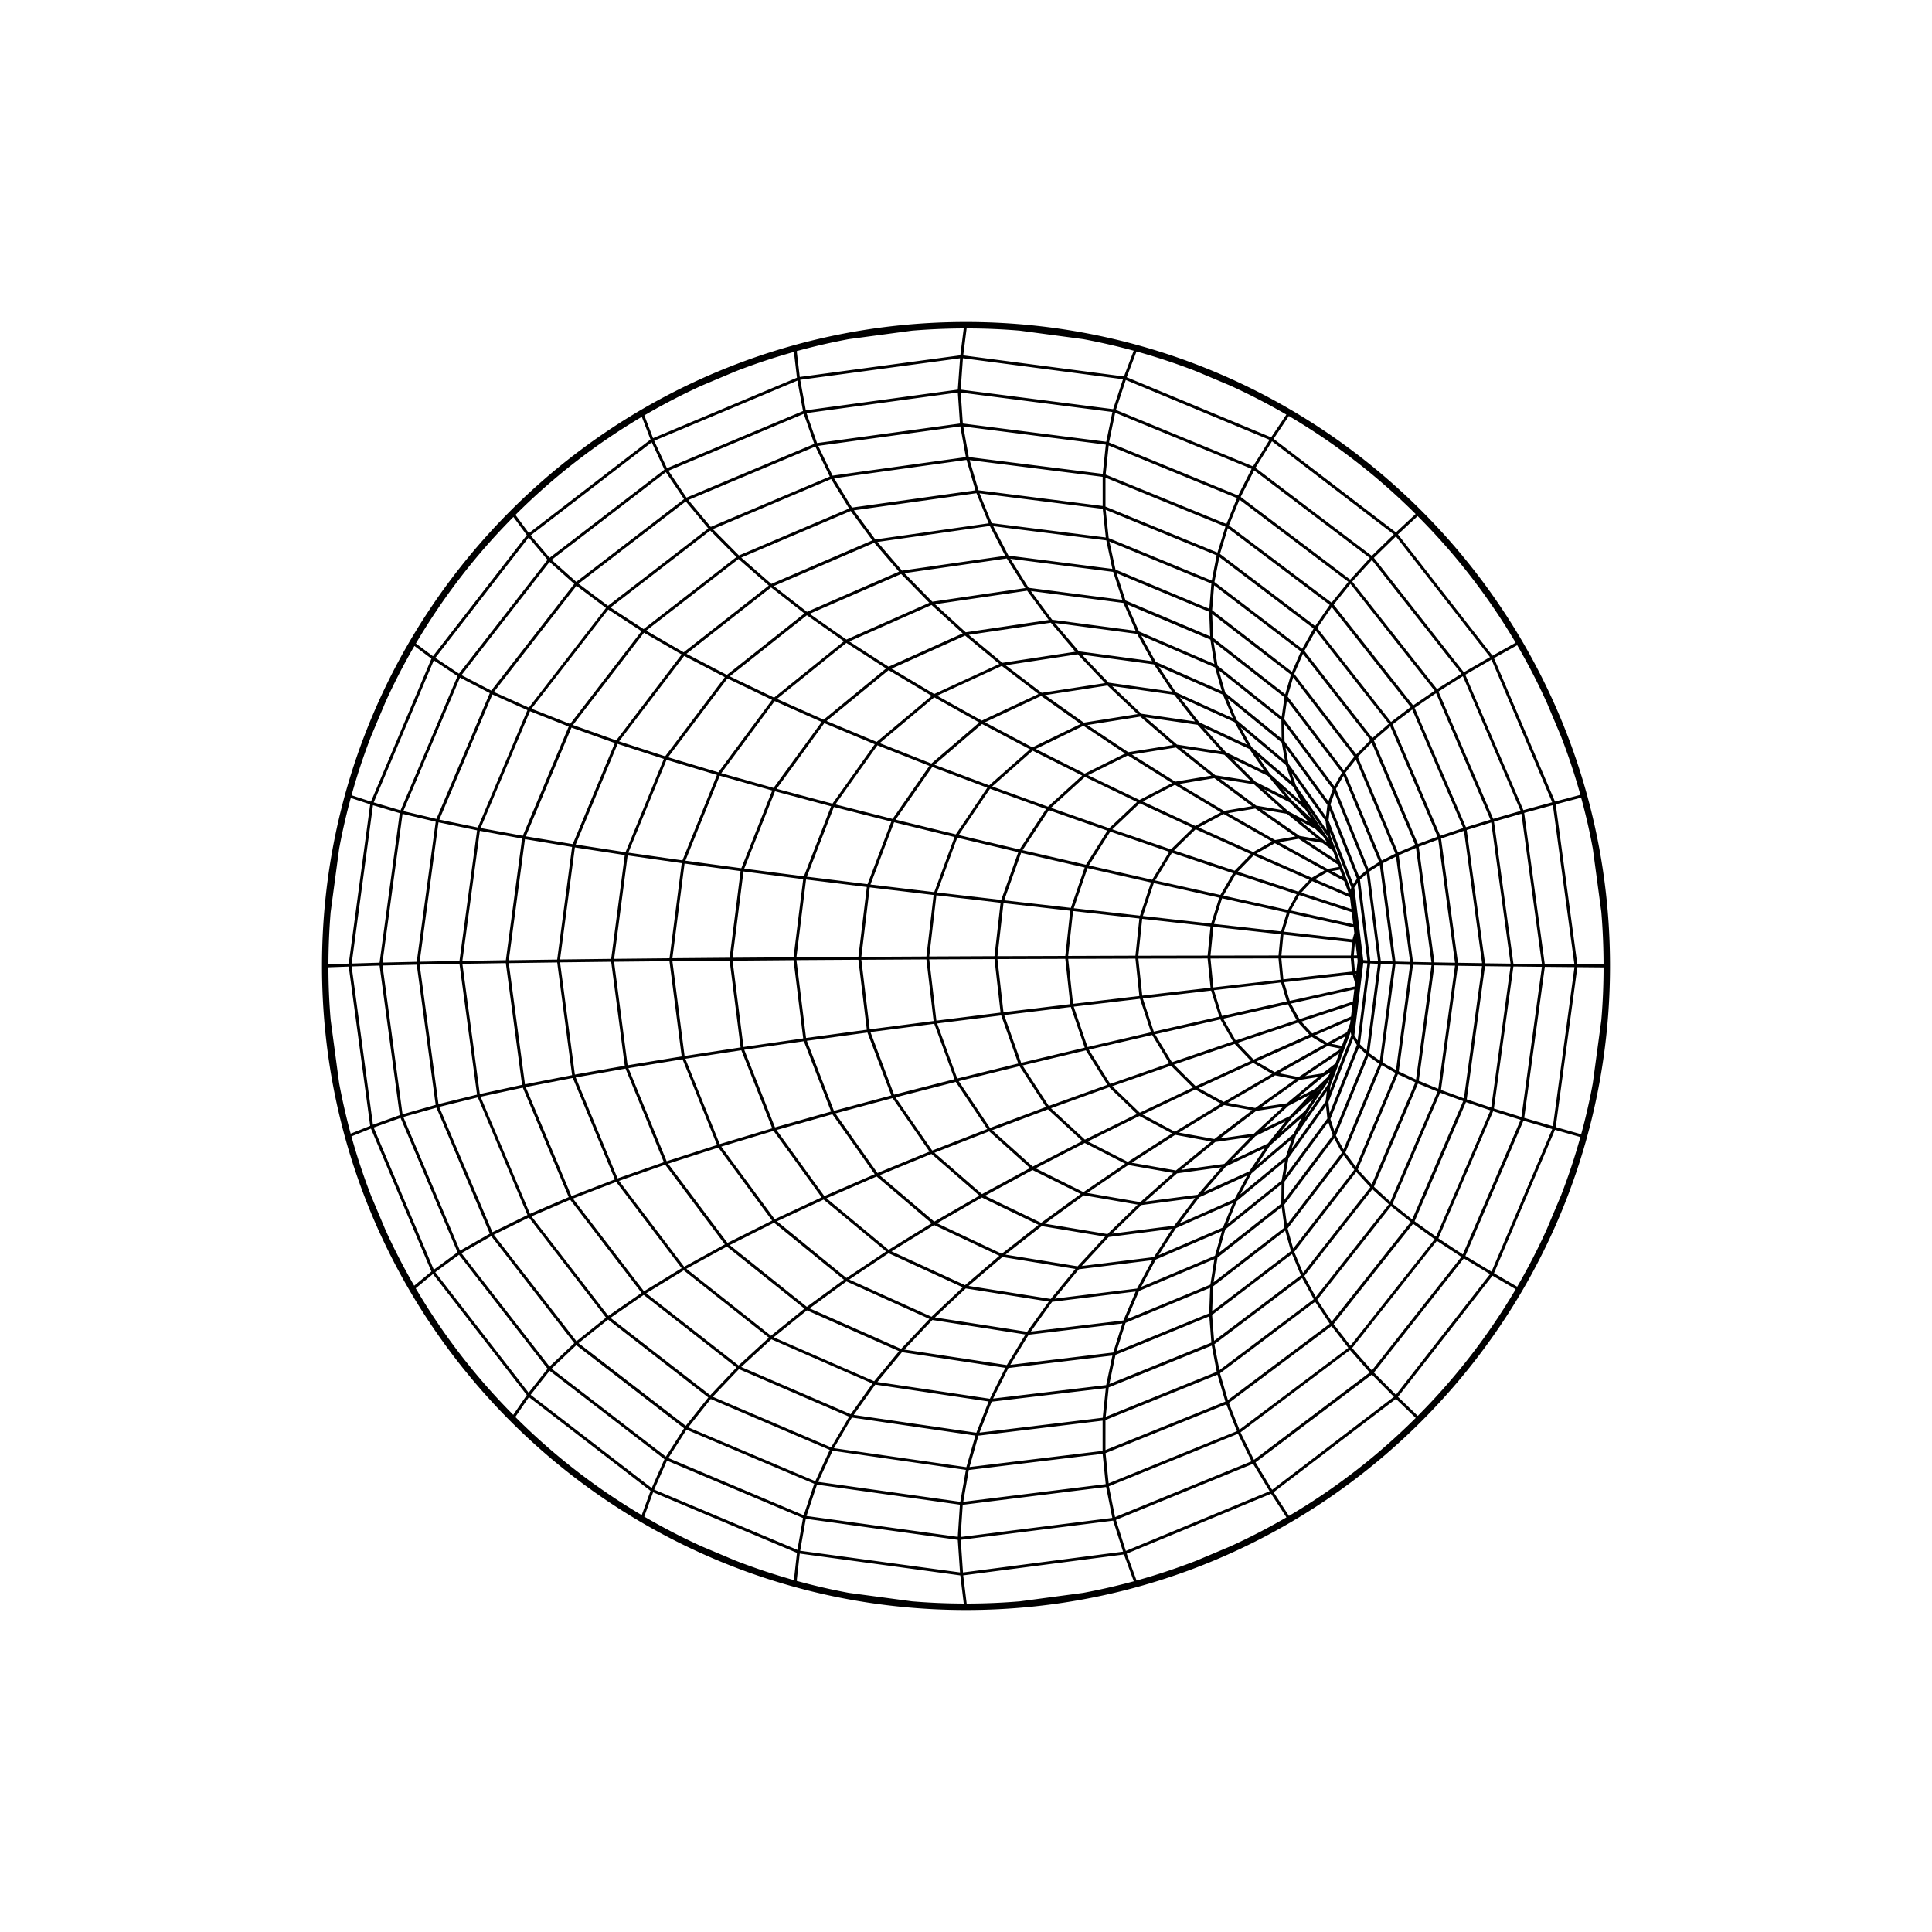 <svg id="Abstract_Shape" data-name="Abstract Shape" xmlns="http://www.w3.org/2000/svg" viewBox="0 0 1500 1500"><path d="M750,250c-276.14,0-500,223.86-500,500s223.86,500,500,500,500-223.86,500-500S1026.14,250,750,250Zm486.69,409.08,6.57,49q1.68,20.24,1.73,40.74l-10.38-.09-10-.08L1207.86,624.5l19.71-5.22Q1233,639,1236.69,659.08Zm-364.5,366.13-71.84,8.62,16.53-23.1,64.84-8Zm1.68,1.87,65.69-27.22c-.72,19.42-.58,15.67-.74,19.8l-71.94,29.51Zm7.81-537.34-64.8-8.59-16.46-22.28,71.77,9.25ZM866.92,445,938.82,475l.74,19-65.69-27.81C871.09,457.74,872.17,461.06,866.92,445Zm214.25,301.45-9.09-.31c-1.3-10-7.67-59.29-9-69.41l8.19-5.17Zm-7.78-76.13,10.49-5.28,10.93,81.78-11.37-.3ZM1021.3,845.24,1008,852.06l19.9-16.68,5.07-2.74-2.4,3.7Zm4-.74c-.42.67-.14.32-3.07,3C1023,846.69,1022.41,847.28,1025.31,844.5Zm-21,35.84-28.14,23.93,9.9-14.89,24.54-21.62C1006.76,875.4,1008.07,872.78,1004.28,880.34Zm25.9-33.27-1,8-26.52,37,3.51-10.56Zm21.77-93-.9-10h2.78c.31,2.55.41.56-.7,9.87Zm.9,2.15c0,.23-.12,1-.15,1.25-.28-1-.23-.84-.33-1.19Zm-1.8-14.4.9-10,.43,0,1.19,9.94Zm.42-52.76,2.49-3.61,7.61,60.17-3.16-.23Zm0,35.44c-.42,1.5-.07.27-1.38,4.87l-53.21-6,4.36-14.38L1051,720Zm-56.85-1.34-52.09-5.81c2.16-6.84,1.16-3.7,6.27-19.91l50.25,11.1Zm1.81,2.46,53.27,6c-.1,1.06-.82,9.11-.92,10.24l-53.92,0Zm-114.9,18.66,3.05,29-51.47,6.09-3.8-34.92Zm-52.22-2.09,3.8-34.85,51.47,5.79L881.55,742Zm54.48,2.09,53.77-.11,2.27,22.67-53,6.16Zm53.77-2.35-53.77.11,3-28.66,53,5.92Zm4.49-22.38,52.15,5.82-1.59,16.48-52.8.08Zm-1.79-2.45-52.95-5.92,8.48-25.56,50.82,11.33Zm-43.44-33.54,13.07-21.48,47.37,15.87-9.77,16.9Zm14.68-23.31,16.78-16.41,42.84,19.31L958.62,676Zm19.09-17.83L950.14,632l37.38,21.37L973,661.52Zm22.83-11.09,21.15-3.57,31.06,21.67L990,652.21Zm-6-26.56,26.19,4.16L996,629l-20.7-3.51Zm24.66,21.14-21.7,3.66L915.44,608.7l27.37-4.57Zm-24.2,4.78L928,641.25l-40.79-19,25-12.92Zm-21.76,12.15-17,16.61L863.6,643.87l21.31-20.18Zm-18.38,18.5c-2.57,4.23-10.71,17.58-13.21,21.7l-49.12-11.1L862,645.67Zm-14.13,23.79-8.56,25.8-51.39-5.79L844.35,674Zm-62.23,19.75L779.64,699c3.18-8.87,6.39-17.86,13.18-36.86l49.34,11.38Zm-.47,2.21-3.83,35.11-52.66.18,4.68-41.2Zm-3.83,37.35,3.83,35.18L779.1,785.9l-4.68-41.29Zm4.3,37.38c1.19,3.48,9.63,28.2,10.78,31.58l-49.34,11.77-13.18-37.07Zm2.27-.28,51.4-6.08c3.62,11,2,5.92,8.57,26l-49.27,11.45C843.18,809.44,835.14,785.88,833.65,781.53Zm60.87,22,13.23,22-45.79,16L845.4,814.93Zm14.61,23.85,17,16.95-41.23,19.55-21.35-20.56ZM928,845.89l19.9,11-35.72,21.78-25-13.37ZM950.38,858,972.17,862l-29.36,22.34-27.48-5Zm24.93,4.5,20.88-3.17-22.58,20.81-26.41,3.75Zm-.72-2.26-21.26-4L990,834.89l15.76,3.12Zm-24.45-4.71-19.58-10.78L973,825.25l14.57,8.46Zm-21.83-12.21-16.82-16.75,47.13-16.08,12.54,13.16Zm-18.39-18.58L896.82,803l50.68-11.55,9.79,17.11Zm-14.11-23.8c-2.9-8.79-1.78-5.38-8.49-25.73l53-6.14,6.35,20.29Zm44-56.75,52.8-.08,1.59,16.53-52.15,6C941,756.05,941.58,761.65,939.83,744.16Zm10-48.81,9.65-16.69,47.25,15.59-6.78,12.18ZM961,676.81l12.33-12.7,43.29,19-8.6,9.18Zm14.58-14.16,14.23-8,38.45,21.16-9.81,5.68Zm55,14.44,13,6.93,3.66,9.91L1021,682.62Zm3.36-.75,6.39-1.14,2.09,5.66Zm-3.19-1.7-37.62-20.71,15.16-2.7,30.65,20.21.6,1.63ZM979.6,628.51l19.56,3.32,24.1,19.71L1009,649Zm1.58-15.81L1001.43,623l14.82,15.38-16-8.5Zm-6.4-5.76-18.11-18.05,27.81,13.57,13.35,16.17Zm-3.91-.73-27.31-4.33-26.26-21L950.58,586Zm-30.44-4-27.95,4.67-33.62-21.09L913,580.35ZM910,608l-25.31,13.1-40-19.24,31-15.39Zm-27.24,14.66c-7.85,7.43-13.34,12.61-21.54,20.38L816,627.17l26.35-24Zm-23,22.26L843.1,671.4l-49.18-11.33L814.33,629ZM791.6,659.53l-47.22-11.17,24.27-36,43.51,15.79Zm-1,2.07-13.27,37.11-49.75-5.78,15.65-42.53Zm-13.76,39.31-4.71,41.47-50.66.23,5.55-47.49Zm-4.71,43.71,4.71,41.55-49.82,6.25c-2.59-22.2-1-9-5.55-47.57Zm5.2,43.75,13.27,37.32-47.38,11.67L727.6,794.6Zm14.24,39.39,20.57,31.68-43.52,16.29L744.37,839.4Zm2.31-.55,49.19-11.74,16.7,26.78-45.47,16.4Zm67.29,16.91,21.57,20.77-40.4,19.92L816,860.43Zm23.48,22.33L910,880l-34.35,22.07-31-15.88Zm27.8,14.64,28,5.15L913,908.75l-34.26-6Zm31.08,5.55,27.45-3.9-20.43,20.94-33.46,4.61Zm31.22-4.55,23.33-11.44-13.63,17.08-28.22,13.34Zm5.76-5.32,19.75-18.2,16.46-8.47-15.33,16.43Zm18.62-20.19-19.83,3,29.61-21.11,14.54-2.3Zm14.18-21.06,26.43-17.77-2.88,7.89-10.05,7.74Zm-5.07.7-15.27-3,37.72-21.11,10.36,2.07Zm25.53-25.8,10.77-5.82-2.71,7.43Zm-3.24-.8-9.61-5.76,27.64-12.07-.32,2.67c-1,2.71-.45,1.22-2.54,7Zm-2.26,1.26-38.49,21.54-14.3-8.3L1018.43,805Zm-55,11.76-12.36-13,47-15.75,8.63,9.39Zm-13.87-14.83-9.66-16.9,50.12-11.26,6.8,12.34Zm-10.63-19-6.27-20.05,52.09-6,4.43,14.72Zm46.06-44.75,53.92,0,.92,10.26-53.27,6.05Zm7.32-37.15,6.67-12,40.68,13.3,1.12,9.35Zm8.16-13.84,8.43-9,29.39,12.68,1.08,9Zm38.39-2.25-15.81-42.07-.35-2.66,16.55,42.75C1048.82,690.51,1048.9,690.1,1048.75,690.84Zm-14.26-30.63c.83,1.25.26-.05,3.12,7.69l-23.95-15.79,13.18,2.34Zm-25.33-23.1,12.13,6.47,6.13,6,2.78,4.19C1027.17,652,1030.39,654.48,1009.16,637.11Zm-6.24-15.82-7.4-9,17.78,15.93,4.69,7.07Zm1.36-10.24,6,11.5L986,600.81l-9.38-13.63Zm-1.36-10.64,26.28,37c.24,1.79,0,.38.93,7.13l-23.94-34.75Zm-21.07-1.73L951.8,584l-16.94-19L970,581.52ZM948.2,583.36l-34.38-5.25-24.53-21.24,40.53,5.87Zm-37.42-4.92L876,584l-31.75-21.1,41.08-6.52Zm-37.27,6.61-31.34,15.58-38-19.12,37-18Zm-33.3,17.1-26.59,24.17-43.26-15.7,31.4-27.78ZM768,609.75l-42.44-16,36.88-31.64,37.22,19.64Zm-1.48,1.83-24.43,36.23-46.75-11.43,28.47-40.92Zm-25.43,38.29c-7.74,21-4.77,13-15.74,42.79l-49.52-5.91c5.81-15.31,13.34-35.13,18.35-48.34Zm-16.24,45-5.58,47.77-50.52.26,6.5-53.94Zm-5.58,50c1.7,14.59,1.16,9.89,5.58,47.84l-49.6,6.46-6.5-54Zm6.08,50,15.75,43-46.92,12-18.36-48.58ZM742.06,840l24.44,36.58-42.72,16.69L695.29,852ZM768,878.38l31.69,28.48L762.41,927.1,725.49,895Zm2.36-.89,43.29-16.19,26.62,24.6-38.48,19.84Zm71.84,9.93,31.38,16.07-32.4,22.08-37.08-18.5ZM876,904.53l34.85,6.12-25.53,22.68-41.17-7.1ZM913.82,911l34.5-4.75-18.5,21.36-40.68,5.32Zm38-5.36L982,891.37l-12,18-35.44,16.13ZM994,879.35l8.9-11.14,16.76-15.34-6.38,9.5ZM1032.94,843l15.75-41.68.46,2.6-16.67,42.85Zm16-53.77-30.11,13.14-8.46-9.2L1050,780.06Zm-40,2.06-6.68-12.13,49.23-11-1.13,9.42Zm-7.61-14.22-4.36-14.49,53.21-6,1.9,6.74-.31,2.57Zm57.13-29.42,3.2.23c-.85,6.76-6.85,54.09-7.6,60l-2.52-4.12Zm-2.5-64.78,5.17-4.49,8.75,67.67-6-.27C1063,739.33,1056.8,690,1055.89,682.85Zm-.73-2.34-22.24-55.92,3.16-9,24.48,60.25Zm-1.72,1.74-2.85,4.13c-5.41-14-13.36-34.49-19.17-49.5.22-1.83.69-5.89.9-7.72Zm-21.75-30.41c-18.41-27.67-16.41-24.6-17-25.7l16.14,23.42ZM1029.5,634l-29.16-41.09-2.21-12.43,32.43,44.44Zm-31.18-40,4.43,12.75-31.08-26.85c-2.75-5-1-1.86-8.49-15.37Zm-30.18-15.86-37-17.36c-1.5-1.92-12.53-16.1-15.15-19.48l42.52,19.37Zm-40.34-18-41.62-6-22.66-21.48,48.15,6.77Zm-44.56-5.71-41.73,6.62-30.15-21.37,48.47-7.45ZM839,562.08l-37.43,18.16L764.77,560.8l43.57-20.48Zm-76.73-2.6-34.64-19.35L777.78,517,806.3,538.8Zm-2,1.46-37.16,31.88L683,576.94l42.33-35.55Zm-38.68,33.69L693,635.81,648.6,624.53l32.64-45.88ZM692,637.86l-18.45,48.61-47.1-5.81,21-54.12Zm-19,50.81-6.54,54.23-48.09.3,7.45-60.35Zm-6.54,56.47L673,799.46l-47.19,6.42-7.44-60.44Zm7,56.51L692,850.5l-44.55,11.94-21-54.37ZM693,852.55c2.79,4,25.5,37,28.67,41.55l-40.41,16.61-32.66-46.26Zm30.17,43.36,37.19,32.36-35,20.2L683,912.42Zm39.16,33.82,44,21.24-28.58,22.45-50.15-23.68Zm2.41-1.33,36.89-20L839.08,927l-30.75,22.4Zm76.79-.35,41.8,7.21c-19.6,19.09-15.58,15.17-23.48,22.88l-48.56-8.06Zm44.67,7.54,41.7-5.46L911.66,951.6l-48.27,6.2Zm44.93-6,37.13-16.9L958.48,931l-42.71,18.91C916.76,948.57,915.66,950,931.11,929.57ZM971.68,911c8.34-7.1,6.15-5.24,31.17-26.5-2.37,7.13-1.38,4.14-4.53,13.63l-35.38,29.23Zm28.66-11.77,29.14-40.7,1.08,9.85-32.49,44.16Zm12.82-31.61c2.53-5.07.11-1.19,14.37-22.4,2.18-3.23,1-1.5,4.84-7.2l-1.53,4.17Zm37.37-61.1,2.92,4.77c-12.48,31.24-20.34,50.9-21.1,52.82,0-.2-.9-8.22-.93-8.46Zm4.59,6.63,5.46,5.31-24.46,60-3.21-9.69C1035.46,862.37,1052.54,819.61,1055.12,813.15Zm.76-2.38,7.95-62.77,6,.28-8.74,67.54Zm6.56-136.28-25.19-62,5.82-10.16,27.71,66.88Zm-26.55-64.11-38.78-52,2.08-14.62,42.7,56.16Zm-1.14,2.23-3.38,9.63-34.08-46.71-.18-13.44Zm-37.11-22.1-37.43-31.38-7.08-16.88,42,34.26Zm-46.3-52.61c-2.75-9.51-1.92-6.67-5-17.43l48.52,38.72.2,14.33Zm5.81,19.71L913,537.52l-13.41-20.16,49.88,22ZM910,537,860.75,530,840,508.28l55.87,7.55C899.36,521,907.06,532.58,910,537Zm-52.05-6.65-49.16,7.55-28-21.4,55.93-8.51Zm-79.66-15.75-26.16-21.72,63.72-9.43,19.07,22.54Zm-2.41.91-50.57,23.31-33-19.71,57-25.66Zm-52.56,24.73L680.64,576l-38.86-16.23,48.15-39.47Zm-44.17,37.59-32.83,46.15-43.36-11.56L640,561.45ZM645.24,626l-21.12,54.41-46.28-6c2.7-6.79,21.55-54.18,23.88-60.06Zm-21.65,56.6-7.48,60.65-47.33.35,8.46-67Zm-7.48,62.89c.31,2.54,5.22,42.35,7.49,60.73l-46.36,6.66-8.46-67Zm8,62.92L645.25,863l-43.53,12.3L577.83,815Zm22.16,56.7,32.85,46.53-39.12,17L602.9,877.34Zm34.36,48.31,42.67,36.3-33.39,20.63-48.17-40Zm44.64,37.72L775.88,975l-26.62,22.8-57.07-26.25Zm53,24.81,56.68,9.25-19.13,23.3L752,998.39Zm2.37-1.88,28.13-22.11L858,960.1l-21.35,23.08Zm80.13-13.65L910,954.07,895.9,976l-56,6.92ZM913,953.54,957.21,934l-7.71,19-50,21.53Zm38.32,1L995,919.38l-.21,15.1-48.57,38.28Zm1.67-4.22,7.2-17.76,37.45-30.95c-.27,1.6-2.3,13.5-2.53,14.84Zm44.27-32.89,34-46.28,3.42,10.35L997.1,931.61C997.14,929,997.25,920.91,997.29,917.39Zm38.56-33.66,6.05,11.2-42.69,55.78c-.36-2.61,0,.08-2.1-15.38Zm1.4-2.14,25.16-61.67,8.39,5.92-27.7,66.6Zm25.85-63.93,9-69.29,9.11.3-9.87,74.79Zm20.33-68.92,11.39.3c-1.27,9.48-9.67,72.27-10.93,81.68l-10.5-5.89ZM1086,664l13.37-5.68,12,88.83-14.31-.3C1095.81,737.37,1087,671.44,1086,664Zm-.63-2.17-31.15-74.17,10.77-11,33.82,79.51Zm-2,.94-10.6,5.34L1044.52,600l8.09-10.36ZM1043.25,598l-43.56-57.28,4.34-14.86c4.71,6.12,42.15,54.71,47.46,61.59Zm-45.4-59-56-43.8-.72-18.58,61.15,47.18Zm-.59,2.38c0,.09-2.14,15.06-2.16,15.15l-49.81-39.76-3-18.36Zm-48.64-4.85-51.26-22.64-11.29-20.46,57.25,24.76C947.12,531.37,946.36,528.73,948.62,536.55Zm-54.11-23.18-56.9-7.68-18.62-22,63.81,8.46Zm-80.26-32-64.45,9.55L726,469.12l71.49-10.49Zm-66.82,10.41-57.51,25.88L659.4,498l63.86-28.31ZM687.92,519l-48.46,39.74-36.21-16.12,53.87-43.46Zm-50,41.5L600.6,611.74,560,600.31l41.47-56Zm-38.36,53.24-24,60.36-43.41-5.85,26.68-66ZM575,676.32l-8.5,67.27-44.45.38c.94-7.3,8.52-66.22,9.45-73.51ZM519.81,744l-43,.44,10.49-80.29,42,6Zm-45.29.46-39.68.47c1.13-8.54,10.06-76.07,11.51-87l38.72,5.94Zm0,2.24c3.6,27.58,6,45.7,10.54,80.73l-38.73,6.87c-1.33-10.09-10-76.06-11.51-87.13Zm2.25,0,43-.44,9.5,73.94-42,6.88Zm45.29-.46,44.45-.38,8.5,67.35-43.5,6.64Zm53.49,69.16,24,60.61-40.75,12.25L532.12,822ZM600.61,878l37.32,51.6-36.45,17L560,890.21Zm38.85,53.36L688,971.6l-30.84,20.61-53.89-44ZM689.93,973l57.53,26.46-24.21,22.88-63.91-28.91Zm59.88,27.33,64.48,10.19L797.45,1034l-71.54-11.14Zm69.09,7.92c14.62-17.81,11.11-13.53,18.72-22.79l56.94-7.05-11.76,22Zm78.47-30.34,51.29-22.08-5.34,19.13L886,999.17Zm47.92-1.52,49.8-39.25c1.54,11.26.91,6.65,2.17,15.92l-55,42.5Zm52.54-20.94,4.45,15.93-61.16,46.72.73-19.36Zm1.86-1.66,43.53-56.87c5.74,7.78,3.94,5.35,8.28,11.24l-47.45,61.2Zm44.82-58.89L1072.73,827l10.63,6-30.72,72.9ZM1085.36,834l13.47,6.35L1065,919.65l-10.8-11.73Zm.64-2.18c.55-4.1,10.53-78.71,11.07-82.74l14.33.3c-1.26,9.33-10.54,77.82-12,88.75Zm15.52-174.38,15.15-5.64,13,95.68-16-.29Zm-.62-2.16-34.18-80.36,12.69-11,36.68,85.7ZM1065.53,573l-52.83-67.7,8.84-15.65,56.76,72.28Zm-1.64,1.54L1053,585.72l-48.15-62.48,6.77-15.65Zm-60.78-52.91-62-47.87,1.17-14.59.38-4.72L1010,505.77Zm-60.29-6.09-58.46-25.29-9.24-21,64.62,27.35Zm-3.9-42.89-10.66-4.46-62.19-26-4.72-21.8,79.15,32.65Zm-67.57-6.91-72.72-9.37-14.19-22.55L864.25,444Zm-75.25-9.18-72.22,10.6L702.22,445l79.45-11.41ZM721.54,468l-64.37,28.54-28.52-20,71-30.9Zm-66.36,29.88L601,541.61l-34.39-16.5,59.84-47.46Zm-55.76,45.48-41.7,56.29-39-11.73,46.07-61.16Zm-42.77,58.31L529.85,668l-42-6,29.64-72.07Zm-71,60L447,655.7l32.51-78.16,35.91,11.67Zm-40.93-6.28-36.49-6.07,35.48-84.43,33.67,12C475.37,581.58,446.17,651.8,444.69,655.34Zm-.56,2.18c-1.34,10.21-10.42,78.86-11.56,87.43l-37.56.52,12.56-94Zm-11.55,89.67c1.31,10,10.36,78.41,11.56,87.51l-36.57,7.11c-1.41-10.54-11.26-84.33-12.56-94.1Zm12.12,89.68,32.66,78.75-33.69,13L408.18,844Zm2.26-.41,38.66-6.86,29.78,72.65-35.93,12.6Zm40.93-7.24,42-6.87,26.81,66.55-39.13,12.63Zm69.84,61.69,41.71,56.68L564.81,965,518.73,903.5ZM601,949.32l54.23,44.24-28.8,21.06c-5.26-4.2-53.19-42.59-59.87-47.94Zm56.2,45.57,64.4,29.13-22,23.25-71-31.47Zm66.7,29.95,72.25,11.25-14.47,23.76-79.5-12Zm74.75,11.45,72.74-8.72-7.13,22.52-79.85,9.59C796.52,1039.77,793.92,1044,798.63,1036.29Zm67.44,15.64L938.92,1022l1.58,20.39-79.17,32.13Zm73.67-54.57-64.67,26.8,9.29-21.87,58.47-24.71Q941.27,987.54,939.74,997.36Zm63.35-23.79c6,14.38,4.57,11,6.89,16.6L942.64,1041l-1.56-20.09Zm1.76-1.61L1053,909.89l10.92,11.85-52.25,66.6Zm60.66-48.64L1078.32,935l-56.75,72-8.88-16.33Zm1.21-1.93,34.17-80.12,15.22,6.26L1079.43,933Zm34.8-82.28,12.13-89.66,16,.29-13,95.6Zm17.3-188.06,17.78-6,14.05,102.73-18.7-.28Zm-.61-2.16-37-86.44,15.21-11.56,39.6,92ZM1080,560.53l-57.26-72.92c.51-.73,10.74-15.57,11.24-16.31l61.28,77.63Zm-58.9-74.48-73.9-56,6.1-20,79.09,59.6C1021.56,485.43,1023.68,482.35,1021.14,486.05Zm-1.2,1.91L1011,503.74l-68.1-51.88,3.78-19.38Zm-79.1-37.19-80-33-2.36-22,86.17,35.39Zm-77.18-9.07L783,431.38l-11.83-22.85,87.76,11Zm-83.15-10.17L700.32,443l-19.09-22.22,87.28-12.44ZM698,443.82,626.54,475l-25.72-20,77.91-33.59Zm-73.47,32.44L564.35,524,533,507.61l65.67-51.53Zm-61.77,49.47-46.32,61.48-35.78-11.63,50.54-66.35Zm-84.35,49.1-33.56-11.94L500,491.23l29.21,16.9C522.88,516.48,483.55,568.12,478.44,574.83Zm-35.76-12.76-30-11.84c8.59-11.11,53.12-68.62,59.6-77l25.81,16.81Zm-1.1,2-35.65,84.83-32.74-6,38.34-90.71Zm-36.22,87L392.75,745.5l-33.76.55,13.58-101Zm-12.61,96.69c1.47,11,11.12,83.31,12.62,94.52l-32.81,7.11L359,748.29Zm13.19,96.69,35.65,85-30.07,12.95-38.35-90.89Zm36.76,87,55.45,72.34-25.84,17.86-59.62-77.27Zm2.15-.87,33.61-12.95,50.81,67L500,1002.54Zm35.81-13.75,35.82-12.56,46.33,61.85-31.59,17.41Zm83.7,51L624.59,1016l-26,21.07-65.69-52Zm62.19,49.54,71.52,31.7-19.35,23.34-78-34.12Zm73.78,32.47L780.54,1062l-12,24-87.33-13Zm82.63,12.3,80.72-9.69-4.81,22.95-87.79,10.46Zm77.89,15.06,80-32.46c4.5,23.87,3.65,19.35,3.84,20.35L858.48,1100Zm82.06-33.53L1011,992.22l9,16.49-73.24,55.07Zm78.21-33,11.33,17.09L953.35,1087c-1.45-4.93-4.92-16.73-6.12-20.78Zm1.65-1.55L1080,936.49l15.3,12.23L1034,1026.08Zm58.44-74.51,37-86.23L1136,854.9l-39.59,91.85Zm37.61-88.39,13.13-96.4,18.71.28-14.05,102.67Zm20-201.79,19-5.85,15,109.57-19.8-.26C1146.1,698,1149.49,722.83,1138.77,644.39Zm-.61-2.16-39.88-92.69,16.66-11.39,42.22,98.22Zm-41-94.61-61.72-78.2,13-16.17,65.4,83Zm-63.35-79.75-79.67-60,8.19-20,84.53,63.82Zm-81.65-61.13-93.75-38.3,2.36-22.61,99.61,40.84Zm-.76,2.11L945.23,429,858.3,393.3c0-8.79,0-14.4,0-22.47Zm-92.82,8.42-88.61-11.14L760.54,383l95.62,12.06C856.62,399.4,858.12,413.36,858.54,417.27Zm-97.33-36.45-1.56-.2-6.89-23.43,103.29,13v22.63Zm6.35,25.43-6.28.9-81.73,11.64-16.64-22.6,95.16-13.32ZM677.3,419.53l-78.46,33.82-23.31-20.44,85-36.2C662.36,399.23,675.47,417,677.3,419.53Zm-80.42,35.08-66.07,51.84-29.06-16.82L573.41,434ZM499.7,488.4,474,471.66l77.43-59.74c16.83,17,11.72,11.84,20.34,20.54Zm-27.64-18.07-22.84-17.15,83.22-63.89,17.48,21ZM470.49,472l-59.91,77.39-27.1-12.16,64.1-82.43Zm-61,79.34-38.52,91.15-29.88-6.15,41.24-97.18Zm-39.1,93.32L356.73,746.09l-30.9.59,14.61-108.23ZM356.73,748.33l13.64,101.54-29.94,7.35L325.82,748.93ZM371,852l38.53,91.33-27.19,13.35L341,859.38Zm39.64,93.28L470.51,1023l-22.95,18.33-64.12-82.67Zm61.49,79.27L549.94,1085l-17.52,22-83.24-64.18Zm1.88-1.37,25.75-17.8,72.08,56.34-20.38,21.56Zm27.76-19.07,29.11-17.81,66.08,52.28-23.52,21.55Zm97.13,35.73,78.48,34.35L660.5,1098l-85-36.68ZM679.56,1075l88,13.12-9.52,24.27-95.2-13.85Zm80.09,39.65L856.06,1103v23.47L752.75,1139C757.33,1122.81,755.67,1128.66,759.65,1114.61Zm.86-2.36,9.43-24,88.61-10.55c-2.17,20.86-1.61,15.5-2.4,23Zm97.79-9.78,86.91-35.21c5.4,18.32,3.52,11.93,6.16,20.91l-93.08,37.61C858.29,1113.6,858.3,1107.83,858.3,1102.47Zm93.81-12.18c3.36,8.48,1.73,4.36,8.24,20.82l-99.61,40.51-2.37-23.45Zm2-1.08,79.66-59.67,13.08,16.88L962.3,1110Zm81.3-61.22,61.71-77.91,16.73,12-65.41,82.73Zm62.88-79.83c4.35-10.08,35-81.11,39.88-92.51l19,6.4L1115,960.13Zm40.49-94.67,14.15-103.4,19.82.26c-11,80.59-9.84,72-15,109.53Zm21.16-215.61,21.28-6.13c1.54,11.3,13.64,100,15.91,116.64l-22.12-.25Zm-.6-2.15c-4.5-10.47-35.85-83.4-42.48-98.84L1135.76,525l44.85,104.58ZM1115.69,535l-65.81-83.47,15.25-16.76,69.5,88.34Zm-67.42-85-85-64.21,10.46-20.57,89.85,68Zm-87-65.31L861.06,343.54l4.77-23.08L971.75,364ZM858.89,343,747.55,328.82l-1.65-24.05,117.76,15.1C861,332.89,861.58,329.94,858.89,343Zm-.35,2.21-2.37,22.71-104-13.06-4.29-23.73ZM756.16,376.69l1.18,4-21.55,3-74.32,10.4c-7.14-11.7-4.21-6.91-13.87-22.73l102.8-14.29Zm-96.9,18.12-85.55,36.44-20.23-20.44,91.82-38.88ZM551.85,409.07l-17.41-20.88,98.62-41.48L644.24,370Zm74.36-88.32,117.44-16c.92,13.39.51,7.39,1.65,24.08L634.36,344Zm6,23.89L533,386.35,519,365.47,624,321.32C626.26,327.67,624.54,322.76,632.2,344.64ZM531.09,387.5l-83.67,64.24-19.13-17.07L517,366.58Zm-85.25,65.83-64.43,82.86-23.1-12.05,68.37-87.9Zm-65.56,84.8L338.83,635.8l-25.68-6.07,44-103.67Zm-42,99.84L323.56,746.73l-26.6.62,15.59-115.46ZM323.57,749l14.68,108.82-25.71,7.31L297,749.6Zm15.27,111,41.46,97.81L357.14,971l-44-103.78Zm42.59,99.74,64.43,83.08L426.66,1061,358.28,973Zm66,84.66,83.67,64.52L517,1130.92l-88.74-68.3ZM533,1110l99.17,42L624,1176.42,518.93,1132C520.48,1129.61,531.54,1112.37,533,1110Zm101.33,42.66,110.94,15.55c-.59,8.83-1.1,16.47-1.66,25L626.19,1177ZM633,1150l-98.63-41.81,17.46-22,92.39,39.53Zm-79.6-65.55L573.73,1063l85.55,36.91-14,23.85Zm108,16.14,95.87,14c-.84,3-6.11,21.53-7,24.51l-102.83-14.75Zm90.69,40.72,104-12.58,2.38,23.54L747.86,1166C750.92,1148.45,750,1153.9,752.17,1141.28Zm106.71,13.18,4.79,24-117.78,14.83,1.66-25Zm2.17-.55,100.21-40.75c2.33,4.74,8.16,16.58,10.5,21.35l-105.93,43.33Zm102.17-41.84,85-63.92c8.35,9.53,5.32,6.06,15.3,17.43l-89.85,67.8Zm86.65-65.48,65.8-83.24,19,12.46L1065.15,1064Zm67-85.16,42.48-98.69,21.31,6.67-44.85,104.47Zm43.09-100.84L1175,750.38l22.12.25-15.9,116.61Zm23.46-229.46,6.58-1.78,15.72-4.27,16.7,123.55-23-.21C1198.05,738.74,1183.93,635.14,1183.38,631.13Zm-.6-2.16c-2.38-5.56-43.44-101.29-45.08-105.13L1158,512.1l47.11,110.82Zm-46.22-107.06L1066.7,433.1l17.08-16.66,73.06,93.73Zm-71.46-90.38-90.31-68.35,12.84-20.59,94.56,72.28Zm-92.25-69.47L866.39,318.27c6.39-19.39,5.84-17.7,7.67-23.26l111.62,46.47ZM864.23,317.68,745.88,302.51l1.74-24.37,124.27,16.3ZM749.9,354.91l-70.21,9.76-33.28,4.63-11.13-23.13,110.3-15.1Zm-6.27-52.41-118,16.07-4.34-23.68,124.1-16.72ZM623.44,319.14,517.83,363.51l-9.91-21.28,111.19-46.72C620.55,303.37,622,311.2,623.44,319.14ZM515.88,364.62,426.7,433.06,412,415.67l94-72.28Zm-90.79,70L356.36,523,338,510.75l72.48-93.47Zm-69.88,90.3L311,629.16,290.16,623l46.68-110.32ZM310.37,631.32,294.7,747.41l-21.65.67,16.53-122.91ZM294.7,749.66l15.67,116.12-20.8,7.47C288.65,866.44,274,757.12,273,750.32ZM311,867.94l44.24,104.32L336.82,985.8c-14.16-33.46-32.3-76.38-46.68-110.37Zm45.4,106.25,68.72,88.51-14.7,18.62-72.48-93.55Zm70.33,90.08,89.17,68.63L506,1155.33l-94-72.39ZM517.85,1134l105.59,44.6L619.16,1203h0l0,.13h0c0,.06,0,.12,0,.21L507.9,1156.5Zm107.77,45.17,118,16.34,1.74,25.32L621.26,1204Zm9.64-28.65,11.16-24.16,103.49,14.85c-.71,4-3.79,21.66-4.34,24.78Zm229,30.09c1,3.13,6.81,21.37,7.68,24.08l-124.28,16.17c-2.13-31-1.58-23-1.74-25.35Zm2.16-.58,106.46-43.55,10,16.59,2.84,4.71-111.63,46.35Zm118.3-28.27-9.9-16.39,90.31-68.14,17.11,17.26-94.56,72.18Zm82-86.1L1136.54,977l20.31,12.25-73.06,93.65Zm71-90.58,45.09-105,22.32,6.51L1158,987.34Zm45.69-107.19,2.34-17.19,13.65-100.05,23,.22-16.7,123.53Zm17.22-323.08,11.16,26.49q8.76,22.59,15.22,45.81l-19.71,5.21L1159.94,511l18-10.07A493.48,493.48,0,0,1,1200.6,544.82ZM1176.76,499l-18,10.07-73.39-94.17,15.27-14.23A494.68,494.68,0,0,1,1176.76,499Zm-77.67-99.92-15.27,14.24-95-72.6L1000.67,323A495,495,0,0,1,1099.09,399.06ZM928.72,288.25l26.44,11.14q22.41,10.2,43.57,22.51l-11.82,17.66L874.8,292.89l7.58-20Q905.87,279.39,928.72,288.25ZM750.49,255q20.85,0,41.42,1.74l49,6.56q19.83,3.69,39.3,9l-7.57,20-124.8-16.37Zm-91.4,8.3,49-6.56Q728,255.09,748.23,255l-1.2,9.48-1.45,11.39-124.64,16.8-2.35-20.06Q638.63,267.1,659.09,263.3ZM544.85,299.38l26.41-11.12q22.26-8.64,45.14-15l2.35,20-111.7,46.94-6.78-17.68A493.14,493.14,0,0,1,544.85,299.38Zm-46.54,24.25,6.76,17.64-94.44,72.65-10.42-14.17A495.16,495.16,0,0,1,498.31,323.63Zm-99.69,77.73L409,415.48l-72.87,94-13.23-9.89A494.71,494.71,0,0,1,398.62,401.36ZM288.26,571.25l11.12-26.38q10.14-22.3,22.38-43.36l13.2,9.87c-5.68,13.44-45.46,107.46-46.95,111l-15.07-4.94Q279.43,594,288.26,571.25ZM256.74,708.08l6.56-49q3.7-20,9.05-39.54l15.06,4.94c-.93,6.89-15.66,116.41-16.63,123.65L255,748.7Q255.06,728.26,256.74,708.08ZM263.3,840.9l-6.56-49Q255,771.58,255,751l15.77-.55,16.64,123.66-15.16,6.06Q267,860.7,263.3,840.9Zm36.08,114.25-11.12-26.41q-8.88-22.9-15.4-46.45L288,876.22l46.94,111-13.35,11Q309.48,977.32,299.38,955.15Zm23.39,45.07,4.47-3.7,8.92-7.37,72.86,94-10.53,15.34A494.61,494.61,0,0,1,322.77,1000.22Zm77.32,99.91,10.57-15.39,94.42,72.74-6.85,18.84A495.09,495.09,0,0,1,400.09,1100.13Zm171.19,111.62-26.45-11.14a495.69,495.69,0,0,1-44.64-23.14c1-2.76,5.88-16.15,6.88-18.89l111.68,47.05-2.37,21.15Q593.54,1220.38,571.28,1211.75Zm136.81,31.51-49-6.56q-20.46-3.79-40.53-9.32c1.35-12,1-9.08,2.38-21.19l124.64,16.94c1.36,11.07,1.31,10.7,2.68,21.86Q728,1244.92,708.09,1243.26Zm132.82-6.56-49,6.56q-20.55,1.71-41.39,1.74c-1-8.38-1.67-13.63-2.69-21.9l124.8-16.24,7.64,20.84Q860.79,1233,840.91,1236.7Zm114.27-36.1-26.47,11.15q-22.82,8.85-46.28,15.35l-7.64-20.84,112.11-46.54,11.9,18.34Q977.62,1190.38,955.18,1200.6Zm45.55-23.67-11.9-18.35,95-72.49,15.34,14.78A494.76,494.76,0,0,1,1000.73,1176.93Zm100-77.64-15.34-14.78,73.39-94.08,18,10.52A495.06,495.06,0,0,1,1100.74,1099.29Zm111-170.6-11.16,26.49A493.07,493.07,0,0,1,1177.93,999l-18-10.51c2.59-6.1,44.55-104.76,47.34-111.3l19.73,5.6Q1220.54,906.05,1211.76,928.69Zm24.93-87.77Q1233,861,1227.6,880.64l-19.74-5.6,16.78-124.14,20.35.18q0,20.55-1.73,40.83Z"/></svg>